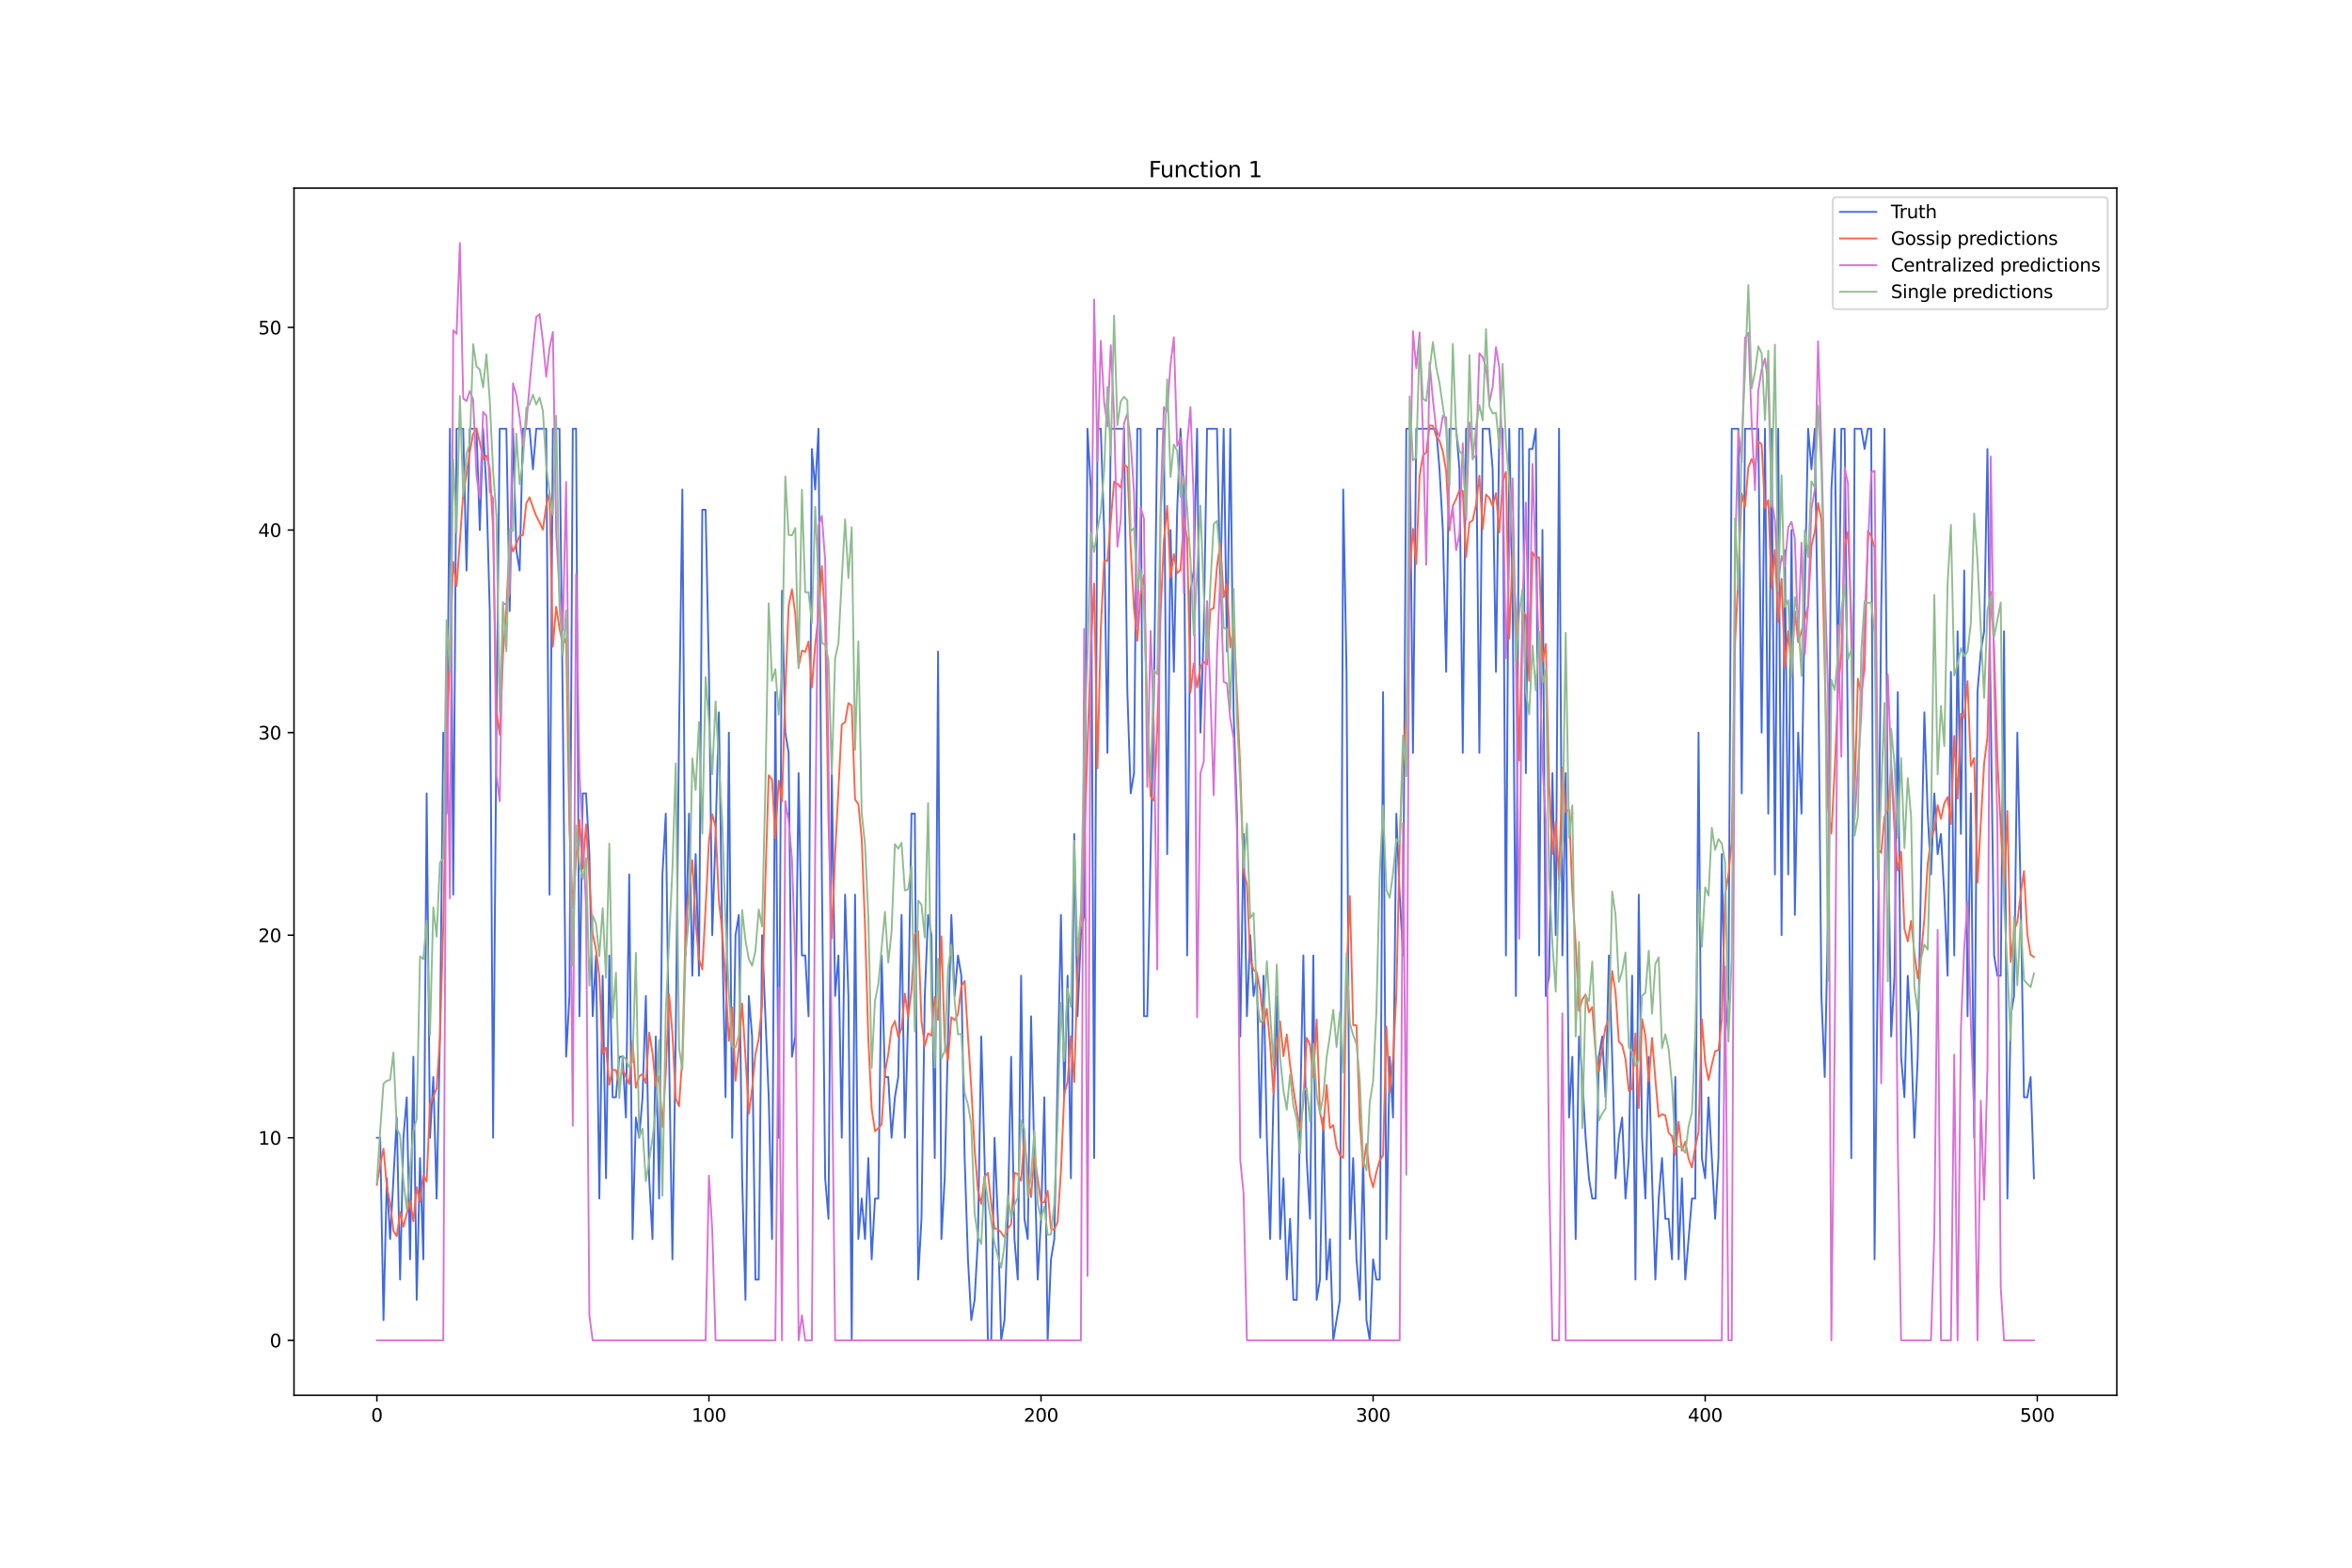 <?xml version="1.0" encoding="utf-8" standalone="no"?>
<!DOCTYPE svg PUBLIC "-//W3C//DTD SVG 1.1//EN"
  "http://www.w3.org/Graphics/SVG/1.1/DTD/svg11.dtd">
<svg xmlns:xlink="http://www.w3.org/1999/xlink" width="1296pt" height="864pt" viewBox="0 0 1296 864" xmlns="http://www.w3.org/2000/svg" version="1.1">
 <defs>
  <style type="text/css">*{stroke-linejoin: round; stroke-linecap: butt}</style>
 </defs>
 <g id="figure_1">
  <g id="patch_1">
   <path d="M 0 864 
L 1296 864 
L 1296 0 
L 0 0 
z
" style="fill: #ffffff"/>
  </g>
  <g id="axes_1">
   <g id="patch_2">
    <path d="M 162 768.96 
L 1166.4 768.96 
L 1166.4 103.68 
L 162 103.68 
z
" style="fill: #ffffff"/>
   </g>
   <g id="matplotlib.axis_1">
    <g id="xtick_1">
     <g id="line2d_1">
      <defs>
       <path id="mee6a7cbede" d="M 0 0 
L 0 3.5 
" style="stroke: #000000; stroke-width: 0.8"/>
      </defs>
      <g>
       <use xlink:href="#mee6a7cbede" x="207.655" y="768.96" style="stroke: #000000; stroke-width: 0.8"/>
      </g>
     </g>
     <g id="text_1">
      <!-- 0 -->
      <g transform="translate(204.473 783.558) scale(0.1 -0.1)">
       <defs>
        <path id="DejaVuSans-30" d="M 2034 4250 
Q 1547 4250 1301 3770 
Q 1056 3291 1056 2328 
Q 1056 1369 1301 889 
Q 1547 409 2034 409 
Q 2525 409 2770 889 
Q 3016 1369 3016 2328 
Q 3016 3291 2770 3770 
Q 2525 4250 2034 4250 
z
M 2034 4750 
Q 2819 4750 3233 4129 
Q 3647 3509 3647 2328 
Q 3647 1150 3233 529 
Q 2819 -91 2034 -91 
Q 1250 -91 836 529 
Q 422 1150 422 2328 
Q 422 3509 836 4129 
Q 1250 4750 2034 4750 
z
" transform="scale(0.016)"/>
       </defs>
       <use xlink:href="#DejaVuSans-30"/>
      </g>
     </g>
    </g>
    <g id="xtick_2">
     <g id="line2d_2">
      <g>
       <use xlink:href="#mee6a7cbede" x="390.639" y="768.96" style="stroke: #000000; stroke-width: 0.8"/>
      </g>
     </g>
     <g id="text_2">
      <!-- 100 -->
      <g transform="translate(381.095 783.558) scale(0.1 -0.1)">
       <defs>
        <path id="DejaVuSans-31" d="M 794 531 
L 1825 531 
L 1825 4091 
L 703 3866 
L 703 4441 
L 1819 4666 
L 2450 4666 
L 2450 531 
L 3481 531 
L 3481 0 
L 794 0 
L 794 531 
z
" transform="scale(0.016)"/>
       </defs>
       <use xlink:href="#DejaVuSans-31"/>
       <use xlink:href="#DejaVuSans-30" x="63.623"/>
       <use xlink:href="#DejaVuSans-30" x="127.246"/>
      </g>
     </g>
    </g>
    <g id="xtick_3">
     <g id="line2d_3">
      <g>
       <use xlink:href="#mee6a7cbede" x="573.623" y="768.96" style="stroke: #000000; stroke-width: 0.8"/>
      </g>
     </g>
     <g id="text_3">
      <!-- 200 -->
      <g transform="translate(564.079 783.558) scale(0.1 -0.1)">
       <defs>
        <path id="DejaVuSans-32" d="M 1228 531 
L 3431 531 
L 3431 0 
L 469 0 
L 469 531 
Q 828 903 1448 1529 
Q 2069 2156 2228 2338 
Q 2531 2678 2651 2914 
Q 2772 3150 2772 3378 
Q 2772 3750 2511 3984 
Q 2250 4219 1831 4219 
Q 1534 4219 1204 4116 
Q 875 4013 500 3803 
L 500 4441 
Q 881 4594 1212 4672 
Q 1544 4750 1819 4750 
Q 2544 4750 2975 4387 
Q 3406 4025 3406 3419 
Q 3406 3131 3298 2873 
Q 3191 2616 2906 2266 
Q 2828 2175 2409 1742 
Q 1991 1309 1228 531 
z
" transform="scale(0.016)"/>
       </defs>
       <use xlink:href="#DejaVuSans-32"/>
       <use xlink:href="#DejaVuSans-30" x="63.623"/>
       <use xlink:href="#DejaVuSans-30" x="127.246"/>
      </g>
     </g>
    </g>
    <g id="xtick_4">
     <g id="line2d_4">
      <g>
       <use xlink:href="#mee6a7cbede" x="756.607" y="768.96" style="stroke: #000000; stroke-width: 0.8"/>
      </g>
     </g>
     <g id="text_4">
      <!-- 300 -->
      <g transform="translate(747.063 783.558) scale(0.1 -0.1)">
       <defs>
        <path id="DejaVuSans-33" d="M 2597 2516 
Q 3050 2419 3304 2112 
Q 3559 1806 3559 1356 
Q 3559 666 3084 287 
Q 2609 -91 1734 -91 
Q 1441 -91 1130 -33 
Q 819 25 488 141 
L 488 750 
Q 750 597 1062 519 
Q 1375 441 1716 441 
Q 2309 441 2620 675 
Q 2931 909 2931 1356 
Q 2931 1769 2642 2001 
Q 2353 2234 1838 2234 
L 1294 2234 
L 1294 2753 
L 1863 2753 
Q 2328 2753 2575 2939 
Q 2822 3125 2822 3475 
Q 2822 3834 2567 4026 
Q 2313 4219 1838 4219 
Q 1578 4219 1281 4162 
Q 984 4106 628 3988 
L 628 4550 
Q 988 4650 1302 4700 
Q 1616 4750 1894 4750 
Q 2613 4750 3031 4423 
Q 3450 4097 3450 3541 
Q 3450 3153 3228 2886 
Q 3006 2619 2597 2516 
z
" transform="scale(0.016)"/>
       </defs>
       <use xlink:href="#DejaVuSans-33"/>
       <use xlink:href="#DejaVuSans-30" x="63.623"/>
       <use xlink:href="#DejaVuSans-30" x="127.246"/>
      </g>
     </g>
    </g>
    <g id="xtick_5">
     <g id="line2d_5">
      <g>
       <use xlink:href="#mee6a7cbede" x="939.591" y="768.96" style="stroke: #000000; stroke-width: 0.8"/>
      </g>
     </g>
     <g id="text_5">
      <!-- 400 -->
      <g transform="translate(930.047 783.558) scale(0.1 -0.1)">
       <defs>
        <path id="DejaVuSans-34" d="M 2419 4116 
L 825 1625 
L 2419 1625 
L 2419 4116 
z
M 2253 4666 
L 3047 4666 
L 3047 1625 
L 3713 1625 
L 3713 1100 
L 3047 1100 
L 3047 0 
L 2419 0 
L 2419 1100 
L 313 1100 
L 313 1709 
L 2253 4666 
z
" transform="scale(0.016)"/>
       </defs>
       <use xlink:href="#DejaVuSans-34"/>
       <use xlink:href="#DejaVuSans-30" x="63.623"/>
       <use xlink:href="#DejaVuSans-30" x="127.246"/>
      </g>
     </g>
    </g>
    <g id="xtick_6">
     <g id="line2d_6">
      <g>
       <use xlink:href="#mee6a7cbede" x="1122.575" y="768.96" style="stroke: #000000; stroke-width: 0.8"/>
      </g>
     </g>
     <g id="text_6">
      <!-- 500 -->
      <g transform="translate(1113.032 783.558) scale(0.1 -0.1)">
       <defs>
        <path id="DejaVuSans-35" d="M 691 4666 
L 3169 4666 
L 3169 4134 
L 1269 4134 
L 1269 2991 
Q 1406 3038 1543 3061 
Q 1681 3084 1819 3084 
Q 2600 3084 3056 2656 
Q 3513 2228 3513 1497 
Q 3513 744 3044 326 
Q 2575 -91 1722 -91 
Q 1428 -91 1123 -41 
Q 819 9 494 109 
L 494 744 
Q 775 591 1075 516 
Q 1375 441 1709 441 
Q 2250 441 2565 725 
Q 2881 1009 2881 1497 
Q 2881 1984 2565 2268 
Q 2250 2553 1709 2553 
Q 1456 2553 1204 2497 
Q 953 2441 691 2322 
L 691 4666 
z
" transform="scale(0.016)"/>
       </defs>
       <use xlink:href="#DejaVuSans-35"/>
       <use xlink:href="#DejaVuSans-30" x="63.623"/>
       <use xlink:href="#DejaVuSans-30" x="127.246"/>
      </g>
     </g>
    </g>
   </g>
   <g id="matplotlib.axis_2">
    <g id="ytick_1">
     <g id="line2d_7">
      <defs>
       <path id="m07f690e30d" d="M 0 0 
L -3.5 0 
" style="stroke: #000000; stroke-width: 0.8"/>
      </defs>
      <g>
       <use xlink:href="#m07f690e30d" x="162" y="738.72" style="stroke: #000000; stroke-width: 0.8"/>
      </g>
     </g>
     <g id="text_7">
      <!-- 0 -->
      <g transform="translate(148.637 742.519) scale(0.1 -0.1)">
       <use xlink:href="#DejaVuSans-30"/>
      </g>
     </g>
    </g>
    <g id="ytick_2">
     <g id="line2d_8">
      <g>
       <use xlink:href="#m07f690e30d" x="162" y="627.068" style="stroke: #000000; stroke-width: 0.8"/>
      </g>
     </g>
     <g id="text_8">
      <!-- 10 -->
      <g transform="translate(142.275 630.868) scale(0.1 -0.1)">
       <use xlink:href="#DejaVuSans-31"/>
       <use xlink:href="#DejaVuSans-30" x="63.623"/>
      </g>
     </g>
    </g>
    <g id="ytick_3">
     <g id="line2d_9">
      <g>
       <use xlink:href="#m07f690e30d" x="162" y="515.417" style="stroke: #000000; stroke-width: 0.8"/>
      </g>
     </g>
     <g id="text_9">
      <!-- 20 -->
      <g transform="translate(142.275 519.216) scale(0.1 -0.1)">
       <use xlink:href="#DejaVuSans-32"/>
       <use xlink:href="#DejaVuSans-30" x="63.623"/>
      </g>
     </g>
    </g>
    <g id="ytick_4">
     <g id="line2d_10">
      <g>
       <use xlink:href="#m07f690e30d" x="162" y="403.765" style="stroke: #000000; stroke-width: 0.8"/>
      </g>
     </g>
     <g id="text_10">
      <!-- 30 -->
      <g transform="translate(142.275 407.564) scale(0.1 -0.1)">
       <use xlink:href="#DejaVuSans-33"/>
       <use xlink:href="#DejaVuSans-30" x="63.623"/>
      </g>
     </g>
    </g>
    <g id="ytick_5">
     <g id="line2d_11">
      <g>
       <use xlink:href="#m07f690e30d" x="162" y="292.113" style="stroke: #000000; stroke-width: 0.8"/>
      </g>
     </g>
     <g id="text_11">
      <!-- 40 -->
      <g transform="translate(142.275 295.913) scale(0.1 -0.1)">
       <use xlink:href="#DejaVuSans-34"/>
       <use xlink:href="#DejaVuSans-30" x="63.623"/>
      </g>
     </g>
    </g>
    <g id="ytick_6">
     <g id="line2d_12">
      <g>
       <use xlink:href="#m07f690e30d" x="162" y="180.462" style="stroke: #000000; stroke-width: 0.8"/>
      </g>
     </g>
     <g id="text_12">
      <!-- 50 -->
      <g transform="translate(142.275 184.261) scale(0.1 -0.1)">
       <use xlink:href="#DejaVuSans-35"/>
       <use xlink:href="#DejaVuSans-30" x="63.623"/>
      </g>
     </g>
    </g>
   </g>
   <g id="line2d_13">
    <path d="M 207.655 627.068 
L 209.484 627.068 
L 211.314 727.555 
L 213.144 649.399 
L 214.974 682.894 
L 218.634 615.903 
L 220.463 705.224 
L 222.293 627.068 
L 224.123 604.738 
L 225.953 694.059 
L 227.783 582.408 
L 229.613 716.39 
L 231.442 638.233 
L 233.272 694.059 
L 235.102 437.26 
L 236.932 627.068 
L 238.762 593.573 
L 240.592 660.564 
L 242.422 571.242 
L 244.251 403.765 
L 246.081 448.426 
L 247.911 236.287 
L 249.741 493.086 
L 251.571 236.287 
L 255.23 236.287 
L 257.06 314.444 
L 258.89 236.287 
L 262.55 236.287 
L 264.38 292.113 
L 266.209 236.287 
L 268.039 269.783 
L 269.869 336.774 
L 271.699 627.068 
L 273.529 403.765 
L 275.359 236.287 
L 279.018 236.287 
L 280.848 336.774 
L 282.678 236.287 
L 284.508 303.278 
L 286.338 314.444 
L 288.168 236.287 
L 291.827 236.287 
L 293.657 258.618 
L 295.487 236.287 
L 300.976 236.287 
L 302.806 493.086 
L 304.636 236.287 
L 308.296 236.287 
L 310.126 392.6 
L 311.956 582.408 
L 313.785 548.912 
L 315.615 236.287 
L 317.445 236.287 
L 319.275 560.077 
L 321.105 437.26 
L 322.935 437.26 
L 324.764 470.756 
L 326.594 560.077 
L 328.424 526.582 
L 330.254 660.564 
L 332.084 537.747 
L 333.914 649.399 
L 335.743 526.582 
L 337.573 604.738 
L 339.403 604.738 
L 341.233 582.408 
L 343.063 582.408 
L 344.893 615.903 
L 346.723 481.921 
L 348.552 682.894 
L 350.382 615.903 
L 352.212 627.068 
L 354.042 604.738 
L 355.872 548.912 
L 357.702 649.399 
L 359.531 682.894 
L 361.361 571.242 
L 363.191 660.564 
L 365.021 481.921 
L 366.851 448.426 
L 368.681 582.408 
L 370.51 694.059 
L 372.34 571.242 
L 374.17 403.765 
L 376 269.783 
L 377.83 526.582 
L 379.66 448.426 
L 381.489 537.747 
L 383.319 470.756 
L 385.149 537.747 
L 386.979 280.948 
L 388.809 280.948 
L 390.639 370.269 
L 392.469 515.417 
L 394.298 459.591 
L 396.128 392.6 
L 397.958 515.417 
L 399.788 604.738 
L 401.618 403.765 
L 403.448 627.068 
L 405.277 515.417 
L 407.107 504.251 
L 408.937 649.399 
L 410.767 716.39 
L 412.597 548.912 
L 414.427 571.242 
L 416.256 705.224 
L 418.086 705.224 
L 419.916 515.417 
L 423.576 604.738 
L 425.406 682.894 
L 427.236 381.435 
L 429.065 627.068 
L 430.895 325.609 
L 432.725 403.765 
L 434.555 414.93 
L 436.385 582.408 
L 438.215 571.242 
L 440.044 426.095 
L 441.874 526.582 
L 443.704 526.582 
L 445.534 560.077 
L 447.364 247.453 
L 449.194 269.783 
L 451.023 236.287 
L 452.853 481.921 
L 454.683 649.399 
L 456.513 671.729 
L 458.343 426.095 
L 460.173 548.912 
L 462.003 526.582 
L 463.832 627.068 
L 465.662 493.086 
L 467.492 548.912 
L 469.322 738.72 
L 471.152 493.086 
L 472.982 682.894 
L 474.811 660.564 
L 476.641 682.894 
L 478.471 638.233 
L 480.301 694.059 
L 482.131 660.564 
L 483.961 660.564 
L 485.79 526.582 
L 487.62 593.573 
L 489.45 593.573 
L 491.28 627.068 
L 493.11 604.738 
L 494.94 593.573 
L 496.77 504.251 
L 498.599 627.068 
L 500.429 560.077 
L 502.259 448.426 
L 504.089 448.426 
L 505.919 705.224 
L 507.749 671.729 
L 509.578 548.912 
L 511.408 504.251 
L 513.238 515.417 
L 515.068 638.233 
L 516.898 359.104 
L 518.728 682.894 
L 520.557 649.399 
L 522.387 571.242 
L 524.217 504.251 
L 526.047 548.912 
L 527.877 526.582 
L 529.707 537.747 
L 531.536 638.233 
L 533.366 694.059 
L 535.196 727.555 
L 537.026 716.39 
L 538.856 682.894 
L 540.686 571.242 
L 542.516 638.233 
L 544.345 738.72 
L 546.175 738.72 
L 548.005 627.068 
L 549.835 671.729 
L 551.665 738.72 
L 553.495 727.555 
L 555.324 671.729 
L 557.154 582.408 
L 558.984 682.894 
L 560.814 705.224 
L 562.644 537.747 
L 564.474 671.729 
L 566.303 682.894 
L 568.133 560.077 
L 569.963 638.233 
L 571.793 705.224 
L 573.623 671.729 
L 575.453 604.738 
L 577.283 738.72 
L 579.112 694.059 
L 580.942 682.894 
L 584.602 504.251 
L 586.432 604.738 
L 588.262 537.747 
L 590.091 649.399 
L 591.921 459.591 
L 593.751 560.077 
L 595.581 515.417 
L 597.411 504.251 
L 599.241 236.287 
L 601.07 269.783 
L 602.9 638.233 
L 604.73 236.287 
L 606.56 236.287 
L 608.39 292.113 
L 610.22 414.93 
L 612.05 236.287 
L 619.369 236.287 
L 621.199 381.435 
L 623.029 437.26 
L 624.858 426.095 
L 626.688 236.287 
L 628.518 236.287 
L 630.348 560.077 
L 632.178 560.077 
L 635.837 381.435 
L 637.667 236.287 
L 641.327 236.287 
L 643.157 470.756 
L 644.987 292.113 
L 646.817 370.269 
L 648.646 280.948 
L 650.476 236.287 
L 652.306 269.783 
L 654.136 526.582 
L 655.966 325.609 
L 657.796 314.444 
L 659.625 236.287 
L 661.455 403.765 
L 663.285 347.939 
L 665.115 236.287 
L 670.604 236.287 
L 672.434 325.609 
L 674.264 236.287 
L 676.094 359.104 
L 677.924 236.287 
L 679.754 392.6 
L 681.583 448.426 
L 683.413 571.242 
L 685.243 459.591 
L 687.073 560.077 
L 688.903 515.417 
L 690.733 548.912 
L 692.563 537.747 
L 694.392 627.068 
L 696.222 537.747 
L 698.052 627.068 
L 699.882 682.894 
L 701.712 604.738 
L 703.542 548.912 
L 705.371 682.894 
L 707.201 649.399 
L 709.031 705.224 
L 710.861 671.729 
L 712.691 716.39 
L 714.521 716.39 
L 716.35 615.903 
L 718.18 526.582 
L 720.01 638.233 
L 721.84 671.729 
L 723.67 526.582 
L 725.5 716.39 
L 727.33 705.224 
L 729.159 615.903 
L 730.989 705.224 
L 732.819 682.894 
L 734.649 738.72 
L 738.309 716.39 
L 740.138 269.783 
L 741.968 370.269 
L 743.798 682.894 
L 745.628 638.233 
L 747.458 694.059 
L 749.288 716.39 
L 751.117 638.233 
L 752.947 727.555 
L 754.777 738.72 
L 756.607 694.059 
L 758.437 705.224 
L 760.267 705.224 
L 762.097 381.435 
L 763.926 682.894 
L 765.756 582.408 
L 767.586 615.903 
L 769.416 448.426 
L 771.246 493.086 
L 773.076 526.582 
L 774.905 236.287 
L 776.735 236.287 
L 778.565 414.93 
L 780.395 236.287 
L 791.374 236.287 
L 793.204 258.618 
L 795.034 292.113 
L 796.864 370.269 
L 798.693 236.287 
L 802.353 236.287 
L 804.183 258.618 
L 806.013 414.93 
L 807.843 236.287 
L 813.332 236.287 
L 815.162 414.93 
L 816.992 236.287 
L 820.651 236.287 
L 822.481 258.618 
L 824.311 370.269 
L 826.141 236.287 
L 827.971 236.287 
L 829.801 526.582 
L 831.63 236.287 
L 833.46 325.609 
L 835.29 548.912 
L 837.12 236.287 
L 838.95 236.287 
L 840.78 426.095 
L 842.61 247.453 
L 844.439 247.453 
L 846.269 236.287 
L 848.099 526.582 
L 849.929 292.113 
L 851.759 548.912 
L 853.589 537.747 
L 855.418 426.095 
L 857.248 515.417 
L 859.078 236.287 
L 860.908 526.582 
L 862.738 426.095 
L 864.568 615.903 
L 866.397 582.408 
L 868.227 682.894 
L 870.057 571.242 
L 871.887 593.573 
L 873.717 627.068 
L 875.547 649.399 
L 877.377 660.564 
L 879.206 660.564 
L 881.036 582.408 
L 882.866 571.242 
L 884.696 604.738 
L 886.526 526.582 
L 888.356 582.408 
L 890.185 649.399 
L 892.015 627.068 
L 893.845 615.903 
L 895.675 660.564 
L 897.505 638.233 
L 899.335 537.747 
L 901.164 705.224 
L 902.994 493.086 
L 904.824 627.068 
L 906.654 660.564 
L 908.484 582.408 
L 910.314 649.399 
L 912.144 705.224 
L 913.973 660.564 
L 915.803 638.233 
L 917.633 671.729 
L 919.463 671.729 
L 921.293 694.059 
L 923.123 593.573 
L 924.952 694.059 
L 926.782 649.399 
L 928.612 705.224 
L 932.272 660.564 
L 934.102 660.564 
L 935.931 403.765 
L 937.761 638.233 
L 939.591 649.399 
L 941.421 604.738 
L 945.081 671.729 
L 946.911 638.233 
L 948.74 470.756 
L 950.57 571.242 
L 952.4 548.912 
L 954.23 236.287 
L 957.89 236.287 
L 959.719 437.26 
L 961.549 236.287 
L 968.869 236.287 
L 970.698 403.765 
L 972.528 236.287 
L 974.358 448.426 
L 976.188 236.287 
L 978.018 481.921 
L 979.848 236.287 
L 981.678 515.417 
L 983.507 303.278 
L 985.337 481.921 
L 987.167 292.113 
L 988.997 504.251 
L 990.827 403.765 
L 992.657 448.426 
L 994.486 325.609 
L 996.316 236.287 
L 998.146 258.618 
L 999.976 236.287 
L 1001.806 359.104 
L 1003.636 548.912 
L 1005.465 593.573 
L 1007.295 504.251 
L 1009.125 269.783 
L 1010.955 236.287 
L 1012.785 381.435 
L 1014.615 236.287 
L 1016.444 236.287 
L 1018.274 414.93 
L 1020.104 638.233 
L 1021.934 236.287 
L 1025.594 236.287 
L 1027.424 247.453 
L 1029.253 236.287 
L 1031.083 236.287 
L 1032.913 694.059 
L 1034.743 526.582 
L 1036.573 336.774 
L 1038.403 236.287 
L 1040.232 448.426 
L 1042.062 571.242 
L 1043.892 537.747 
L 1045.722 381.435 
L 1047.552 582.408 
L 1049.382 604.738 
L 1051.211 537.747 
L 1053.041 571.242 
L 1054.871 627.068 
L 1056.701 582.408 
L 1058.531 481.921 
L 1060.361 392.6 
L 1062.191 448.426 
L 1064.02 481.921 
L 1065.85 437.26 
L 1067.68 470.756 
L 1069.51 459.591 
L 1071.34 493.086 
L 1073.17 537.747 
L 1074.999 370.269 
L 1076.829 526.582 
L 1078.659 347.939 
L 1080.489 459.591 
L 1082.319 314.444 
L 1084.149 560.077 
L 1085.978 437.26 
L 1087.808 627.068 
L 1089.638 381.435 
L 1091.468 359.104 
L 1093.298 347.939 
L 1095.128 247.453 
L 1096.958 392.6 
L 1098.787 526.582 
L 1100.617 537.747 
L 1102.447 537.747 
L 1104.277 347.939 
L 1106.107 660.564 
L 1107.937 560.077 
L 1109.766 548.912 
L 1111.596 403.765 
L 1113.426 493.086 
L 1115.256 604.738 
L 1117.086 604.738 
L 1118.916 593.573 
L 1120.745 649.399 
L 1120.745 649.399 
" clip-path="url(#p1d558344ff)" style="fill: none; stroke: #4169e1; stroke-linecap: square"/>
   </g>
   <g id="line2d_14">
    <path d="M 207.655 652.965 
L 209.484 641.895 
L 211.314 633.076 
L 213.144 653.953 
L 214.974 663.058 
L 216.804 678.413 
L 218.634 681.27 
L 220.463 667.977 
L 222.293 676.054 
L 225.953 661.682 
L 227.783 673.087 
L 229.613 654.281 
L 231.442 662.263 
L 233.272 647.928 
L 235.102 651.183 
L 236.932 608.463 
L 238.762 604.494 
L 240.592 599.808 
L 242.422 572.063 
L 244.251 510.36 
L 246.081 417.023 
L 247.911 358.416 
L 249.741 309.665 
L 251.571 322.997 
L 253.401 298.328 
L 255.23 272.039 
L 257.06 261.163 
L 258.89 249.065 
L 260.72 239.167 
L 262.55 236.088 
L 264.38 243.837 
L 266.209 253.016 
L 268.039 251.122 
L 269.869 258.16 
L 271.699 291.523 
L 273.529 391.838 
L 275.359 404.893 
L 277.189 360.65 
L 279.018 335.093 
L 280.848 297.06 
L 282.678 303.907 
L 284.508 299.832 
L 286.338 295.319 
L 288.168 294.891 
L 289.997 277.416 
L 291.827 274.075 
L 293.657 279.588 
L 295.487 284.351 
L 297.317 287.916 
L 299.147 291.92 
L 300.976 278.752 
L 302.806 271.113 
L 304.636 356.362 
L 306.466 334.397 
L 308.296 346.414 
L 310.126 355.536 
L 311.956 351.756 
L 313.785 457.172 
L 315.615 500.53 
L 317.445 474.028 
L 319.275 451.977 
L 321.105 478.511 
L 322.935 454.249 
L 326.594 514.519 
L 328.424 523.625 
L 330.254 538.215 
L 332.084 580.576 
L 333.914 577.455 
L 335.743 597.812 
L 337.573 589.524 
L 339.403 589.766 
L 341.233 597.562 
L 343.063 589.238 
L 346.723 597.466 
L 348.552 573.594 
L 350.382 599.54 
L 352.212 593.154 
L 354.042 591.974 
L 355.872 596.969 
L 357.702 569.081 
L 359.531 580.144 
L 361.361 598.522 
L 363.191 593.161 
L 365.021 621.21 
L 366.851 591.629 
L 368.681 548.033 
L 370.51 569.663 
L 372.34 605.386 
L 374.17 609.659 
L 376 582.419 
L 377.83 508.336 
L 381.489 474.056 
L 383.319 508.793 
L 385.149 528.22 
L 386.979 534.339 
L 388.809 500.335 
L 390.639 463.56 
L 392.469 448.76 
L 394.298 455.78 
L 396.128 496.216 
L 397.958 513.467 
L 399.788 540.953 
L 401.618 573.68 
L 403.448 555.256 
L 405.277 595.642 
L 407.107 577.601 
L 408.937 553.112 
L 410.767 582.435 
L 412.597 613.91 
L 414.427 600.133 
L 416.256 581.019 
L 418.086 572.53 
L 419.916 554.032 
L 421.746 484.898 
L 423.576 427.296 
L 425.406 429.624 
L 427.236 461.961 
L 429.065 430.244 
L 430.895 441.556 
L 432.725 381.157 
L 434.555 333.994 
L 436.385 324.769 
L 438.215 338.392 
L 440.044 367.462 
L 441.874 358.527 
L 443.704 359.266 
L 445.534 353.562 
L 447.364 378.824 
L 449.194 355.665 
L 451.023 338.109 
L 452.853 312.029 
L 454.683 342.498 
L 456.513 452.75 
L 458.343 517.246 
L 460.173 470.501 
L 463.832 399.352 
L 465.662 398.019 
L 467.492 387.499 
L 469.322 388.963 
L 471.152 440.595 
L 472.982 443.142 
L 474.811 462.062 
L 476.641 510.54 
L 478.471 572.749 
L 480.301 610.851 
L 482.131 623.429 
L 483.961 621.875 
L 485.79 619.638 
L 487.62 591.274 
L 489.45 580.959 
L 491.28 566.549 
L 493.11 562.67 
L 494.94 571.482 
L 496.77 566.718 
L 498.599 547.602 
L 500.429 560.219 
L 502.259 545.803 
L 504.089 515.02 
L 505.919 513.215 
L 507.749 562.735 
L 509.578 576.405 
L 511.408 569.543 
L 513.238 570.735 
L 515.068 549.447 
L 516.898 562.075 
L 518.728 516.052 
L 520.557 573.974 
L 522.387 584.163 
L 524.217 560.599 
L 526.047 562.252 
L 527.877 558.927 
L 529.707 543.469 
L 531.536 540.613 
L 533.366 571.135 
L 535.196 599.479 
L 537.026 633.167 
L 538.856 655.904 
L 540.686 663.49 
L 542.516 648.374 
L 544.345 646.412 
L 546.175 663.131 
L 548.005 677.214 
L 549.835 677.301 
L 551.665 679.243 
L 553.495 681.96 
L 555.324 677.215 
L 557.154 674.72 
L 558.984 646.37 
L 560.814 647.048 
L 562.644 650.755 
L 564.474 626.825 
L 566.303 647.701 
L 568.133 659.827 
L 569.963 637.151 
L 571.793 649.431 
L 573.623 662.782 
L 575.453 662.605 
L 577.283 656.261 
L 579.112 677.258 
L 580.942 677.694 
L 582.772 673.404 
L 584.602 645.597 
L 586.432 602.908 
L 588.262 596.251 
L 590.091 571.03 
L 591.921 596.315 
L 593.751 535.147 
L 595.581 507.76 
L 597.411 466.702 
L 601.07 356.87 
L 602.9 321.629 
L 604.73 423.505 
L 606.56 346.678 
L 608.39 309.245 
L 610.22 309.149 
L 613.879 265.428 
L 615.709 266.672 
L 617.539 268.628 
L 619.369 256.033 
L 621.199 257.58 
L 623.029 301.806 
L 624.858 335.394 
L 626.688 353.174 
L 628.518 327.112 
L 630.348 317.041 
L 632.178 394.748 
L 634.008 438.701 
L 635.837 441.394 
L 637.667 402.007 
L 639.497 338.271 
L 641.327 298.147 
L 643.157 278.806 
L 644.987 318.287 
L 646.817 305.376 
L 648.646 315.867 
L 650.476 314.182 
L 652.306 285.85 
L 654.136 296.699 
L 655.966 381.7 
L 657.796 365.681 
L 659.625 378.853 
L 661.455 367.631 
L 663.285 364.792 
L 665.115 366.196 
L 666.945 336.117 
L 668.775 335.107 
L 670.604 311.987 
L 672.434 299.482 
L 674.264 329.155 
L 676.094 321.841 
L 677.924 356.852 
L 679.754 345.941 
L 681.583 382.684 
L 683.413 423.415 
L 685.243 479.867 
L 687.073 487.567 
L 688.903 528.676 
L 690.733 534.492 
L 692.563 536.02 
L 694.392 545.852 
L 696.222 564.936 
L 698.052 555.937 
L 699.882 575.746 
L 701.712 602.548 
L 703.542 577.233 
L 705.371 562.908 
L 707.201 582.116 
L 709.031 570.133 
L 710.861 587.098 
L 712.691 600.132 
L 714.521 611.887 
L 716.35 622.634 
L 718.18 607.843 
L 720.01 571.984 
L 721.84 575.752 
L 723.67 593.604 
L 725.5 561.845 
L 727.33 612.629 
L 729.159 622.766 
L 730.989 597.967 
L 732.819 621.622 
L 734.649 620.155 
L 736.479 632.064 
L 738.309 636.76 
L 740.138 638.139 
L 741.968 536.044 
L 743.798 493.849 
L 745.628 564.978 
L 747.458 565.11 
L 749.288 617.715 
L 751.117 643.137 
L 752.947 630.538 
L 754.777 647.79 
L 756.607 654.32 
L 758.437 646.012 
L 760.267 639.377 
L 762.097 636.781 
L 763.926 565.728 
L 765.756 601.858 
L 767.586 583.439 
L 769.416 547.801 
L 771.246 466.67 
L 773.076 416.131 
L 774.905 395.899 
L 776.735 316.251 
L 778.565 291.449 
L 780.395 310.798 
L 782.225 262.455 
L 784.055 251.069 
L 785.884 249.492 
L 787.714 234.47 
L 789.544 234.597 
L 791.374 240.246 
L 793.204 242.909 
L 795.034 248.861 
L 796.864 259.673 
L 798.693 292.366 
L 800.523 278.89 
L 802.353 275.075 
L 804.183 270.159 
L 806.013 270.541 
L 807.843 307.033 
L 809.672 288.087 
L 811.502 286.754 
L 813.332 278.228 
L 815.162 262.159 
L 816.992 291.721 
L 818.822 272.548 
L 820.651 274.382 
L 822.481 278.893 
L 824.311 271.766 
L 826.141 293.429 
L 827.971 265.475 
L 829.801 260.177 
L 831.63 351.956 
L 833.46 306.687 
L 835.29 336.342 
L 837.12 419.164 
L 838.95 336.63 
L 840.78 339.257 
L 842.61 375.179 
L 844.439 304.409 
L 846.269 307.456 
L 848.099 307.122 
L 849.929 364.92 
L 851.759 354.919 
L 853.589 432.407 
L 855.418 470.69 
L 857.248 452.818 
L 859.078 484.89 
L 860.908 423.076 
L 862.738 447.477 
L 864.568 446.202 
L 866.397 491.327 
L 868.227 520.056 
L 870.057 557.182 
L 871.887 550.798 
L 873.717 548.103 
L 875.547 557.892 
L 877.377 555.113 
L 879.206 580.038 
L 881.036 590.677 
L 882.866 576.949 
L 884.696 566.045 
L 886.526 561.599 
L 888.356 535.202 
L 890.185 546.72 
L 892.015 574.1 
L 893.845 575.954 
L 895.675 583.504 
L 897.505 601.281 
L 899.335 599.952 
L 901.164 569.525 
L 902.994 610.691 
L 904.824 561.671 
L 906.654 570.864 
L 908.484 596.075 
L 910.314 571.942 
L 912.144 594.8 
L 913.973 615.548 
L 915.803 614.051 
L 917.633 614.676 
L 919.463 624.293 
L 921.293 626.219 
L 923.123 636.362 
L 924.952 618.211 
L 926.782 634.271 
L 928.612 629.237 
L 930.442 638.625 
L 932.272 643.453 
L 934.102 632.326 
L 935.931 623.926 
L 937.761 561.728 
L 939.591 585.439 
L 941.421 595.251 
L 943.251 586.808 
L 945.081 579.333 
L 946.911 578.697 
L 948.74 562.346 
L 950.57 492.842 
L 952.4 482.036 
L 954.23 463.822 
L 956.06 354.605 
L 957.89 316.835 
L 959.719 272.06 
L 961.549 279.341 
L 963.379 257.518 
L 965.209 253.008 
L 967.039 258.05 
L 968.869 243.337 
L 970.698 244.916 
L 972.528 280.033 
L 974.358 275.635 
L 976.188 324.204 
L 978.018 303.132 
L 979.848 342.926 
L 981.678 318.995 
L 983.507 368.031 
L 985.337 347.829 
L 987.167 369.974 
L 988.997 336.876 
L 990.827 353.95 
L 992.657 347.815 
L 994.486 341.23 
L 996.316 333.922 
L 998.146 300.771 
L 999.976 293.08 
L 1001.806 277.231 
L 1003.636 286.706 
L 1005.465 369.069 
L 1007.295 444.874 
L 1009.125 459.361 
L 1010.955 424.716 
L 1012.785 381.392 
L 1014.615 359.917 
L 1016.444 300.8 
L 1018.274 293.047 
L 1020.104 340.23 
L 1021.934 437.192 
L 1023.764 374.018 
L 1025.594 382.643 
L 1027.424 368.323 
L 1029.253 292.568 
L 1031.083 295.474 
L 1032.913 302.023 
L 1034.743 467.682 
L 1036.573 470.038 
L 1038.403 450.199 
L 1040.232 446.042 
L 1042.062 423.938 
L 1043.892 457.095 
L 1045.722 479.863 
L 1047.552 469.419 
L 1049.382 511.836 
L 1051.211 518.85 
L 1053.041 507.541 
L 1054.871 525.222 
L 1056.701 539.162 
L 1058.531 526.674 
L 1060.361 506.22 
L 1062.191 476.195 
L 1064.02 462.572 
L 1065.85 457.102 
L 1067.68 443.749 
L 1069.51 451.283 
L 1071.34 442.776 
L 1073.17 439.269 
L 1074.999 454.126 
L 1076.829 405.567 
L 1078.659 440.137 
L 1080.489 393.43 
L 1082.319 395.317 
L 1084.149 375.37 
L 1085.978 422.25 
L 1087.808 417.768 
L 1089.638 486.456 
L 1093.298 420.726 
L 1095.128 406.279 
L 1096.958 326.159 
L 1098.787 356.977 
L 1100.617 418.66 
L 1102.447 456.063 
L 1104.277 490.531 
L 1106.107 446.952 
L 1107.937 530.151 
L 1109.766 513.022 
L 1111.596 507.838 
L 1113.426 493.047 
L 1115.256 480.051 
L 1117.086 514.761 
L 1118.916 526.266 
L 1120.745 527.415 
L 1120.745 527.415 
" clip-path="url(#p1d558344ff)" style="fill: none; stroke: #ff6347; stroke-linecap: square"/>
   </g>
   <g id="line2d_15">
    <path d="M 207.655 738.72 
L 244.251 738.72 
L 246.081 360.87 
L 247.911 495.194 
L 249.741 182.039 
L 251.571 184.041 
L 253.401 133.92 
L 255.23 219.588 
L 257.06 221.003 
L 258.89 215.562 
L 260.72 220.295 
L 262.55 262.059 
L 264.38 274.601 
L 266.209 227.009 
L 268.039 229.169 
L 269.869 270.894 
L 271.699 274.707 
L 273.529 426.851 
L 275.359 441.628 
L 277.189 332.487 
L 279.018 333.23 
L 280.848 326.765 
L 282.678 211.281 
L 284.508 217.689 
L 286.338 230.079 
L 288.168 245.607 
L 289.997 234.105 
L 291.827 212.169 
L 293.657 192.47 
L 295.487 174.734 
L 297.317 173.102 
L 299.147 188.009 
L 300.976 207.65 
L 302.806 191.768 
L 304.636 182.962 
L 306.466 293.262 
L 308.296 326.416 
L 310.126 347.292 
L 311.956 265.64 
L 313.785 424.048 
L 315.615 620.398 
L 317.445 316.397 
L 319.275 426.413 
L 321.105 459.873 
L 322.935 499.913 
L 324.764 725.133 
L 326.594 738.72 
L 388.809 738.72 
L 390.639 647.902 
L 392.469 677.897 
L 394.298 738.72 
L 427.236 738.72 
L 429.065 544.09 
L 430.895 738.72 
L 432.725 441.459 
L 434.555 452.684 
L 436.385 473.578 
L 438.215 529.409 
L 440.044 738.72 
L 441.874 724.878 
L 443.704 738.72 
L 447.364 738.72 
L 449.194 468.823 
L 451.023 289.761 
L 452.853 284.315 
L 454.683 308.798 
L 456.513 418.329 
L 460.173 738.72 
L 595.581 738.72 
L 597.411 346.59 
L 599.241 703.222 
L 601.07 347.437 
L 602.9 165.091 
L 604.73 254.179 
L 606.56 187.825 
L 608.39 221.572 
L 610.22 234.918 
L 612.05 190.301 
L 613.879 228.713 
L 615.709 301.308 
L 617.539 286.791 
L 619.369 233.384 
L 621.199 228.053 
L 623.029 243.83 
L 624.858 271.224 
L 626.688 345.598 
L 628.518 279.55 
L 630.348 285.864 
L 632.178 433.723 
L 634.008 347.765 
L 635.837 401.716 
L 637.667 534.364 
L 639.497 279.222 
L 641.327 224.386 
L 643.157 226.76 
L 644.987 200.728 
L 646.817 185.883 
L 648.646 245.838 
L 650.476 241.073 
L 652.306 326.76 
L 654.136 244.867 
L 655.966 224.346 
L 657.796 277.21 
L 659.625 560.645 
L 661.455 426.214 
L 663.285 419.774 
L 665.115 331.304 
L 666.945 381.578 
L 668.775 438.248 
L 670.604 360.071 
L 672.434 317.272 
L 674.264 375.746 
L 676.094 376.646 
L 677.924 396.213 
L 679.754 406.811 
L 681.583 458.534 
L 683.413 639.286 
L 685.243 657.694 
L 687.073 738.72 
L 771.246 738.72 
L 773.076 453.866 
L 774.905 647.423 
L 776.735 279.204 
L 778.565 182.534 
L 780.395 202.98 
L 782.225 183.247 
L 784.055 238.047 
L 785.884 311.265 
L 787.714 199.8 
L 789.544 220.172 
L 791.374 236.388 
L 793.204 240.607 
L 795.034 229.174 
L 796.864 230.123 
L 798.693 290.111 
L 800.523 279.457 
L 802.353 303.278 
L 804.183 294.312 
L 806.013 244.329 
L 807.843 286.534 
L 809.672 232.843 
L 811.502 252.565 
L 813.332 250.979 
L 815.162 194.731 
L 816.992 196.821 
L 818.822 202.232 
L 820.651 221.837 
L 822.481 213.212 
L 824.311 191.294 
L 826.141 202.523 
L 827.971 256.614 
L 829.801 362.807 
L 831.63 306.886 
L 833.46 263.623 
L 835.29 358.809 
L 837.12 517.424 
L 838.95 333.084 
L 840.78 276.96 
L 842.61 365.133 
L 844.439 255.703 
L 846.269 312.154 
L 848.099 358.472 
L 849.929 420.178 
L 851.759 452.783 
L 853.589 645.712 
L 855.418 738.72 
L 859.078 738.72 
L 860.908 558.5 
L 862.738 738.72 
L 948.74 738.72 
L 950.57 532.644 
L 952.4 738.72 
L 954.23 738.72 
L 956.06 306.269 
L 957.89 237.508 
L 959.719 254.65 
L 961.549 186.183 
L 963.379 183.43 
L 965.209 232.997 
L 967.039 270.177 
L 968.869 215.289 
L 970.698 203.619 
L 972.528 197.589 
L 974.358 212.264 
L 976.188 275.083 
L 978.018 286.976 
L 979.848 321.332 
L 981.678 306.403 
L 983.507 312.079 
L 985.337 290.706 
L 987.167 287.6 
L 988.997 296.848 
L 990.827 353.068 
L 992.657 299.121 
L 994.486 360.636 
L 996.316 333.036 
L 998.146 280.309 
L 999.976 270.039 
L 1001.806 188.16 
L 1003.636 247.154 
L 1005.465 320.677 
L 1007.295 379.472 
L 1009.125 738.72 
L 1010.955 572.755 
L 1012.785 344.509 
L 1014.615 417.083 
L 1016.444 257.604 
L 1018.274 266.463 
L 1020.104 356.233 
L 1021.934 451.528 
L 1025.594 394.495 
L 1027.424 341.067 
L 1031.083 260.357 
L 1032.913 259.463 
L 1034.743 438.63 
L 1036.573 597.066 
L 1040.232 371.686 
L 1042.062 420.258 
L 1043.892 447.991 
L 1045.722 631.914 
L 1047.552 738.72 
L 1064.02 738.72 
L 1065.85 680.198 
L 1067.68 512.489 
L 1069.51 738.72 
L 1074.999 738.72 
L 1076.829 581.233 
L 1078.659 738.72 
L 1080.489 567.414 
L 1082.319 522.428 
L 1084.149 497.388 
L 1085.978 564.261 
L 1087.808 613.803 
L 1089.638 738.72 
L 1091.468 606.657 
L 1093.298 661.293 
L 1095.128 588.728 
L 1096.958 251.58 
L 1098.787 371.653 
L 1100.617 455.929 
L 1102.447 709.44 
L 1104.277 738.72 
L 1120.745 738.72 
L 1120.745 738.72 
" clip-path="url(#p1d558344ff)" style="fill: none; stroke: #da70d6; stroke-linecap: square"/>
   </g>
   <g id="line2d_16">
    <path d="M 207.655 651.623 
L 209.484 623.224 
L 211.314 597.215 
L 213.144 595.662 
L 214.974 595.16 
L 216.804 580.091 
L 218.634 622.059 
L 220.463 625.734 
L 222.293 650.68 
L 224.123 666.271 
L 227.783 623.271 
L 229.613 616.667 
L 231.442 527.136 
L 233.272 528.612 
L 235.102 507.314 
L 236.932 570.387 
L 238.762 500.058 
L 240.592 516.154 
L 242.422 475.372 
L 244.251 473.064 
L 246.081 341.782 
L 247.911 370.201 
L 249.741 253.129 
L 251.571 293.721 
L 253.401 218.249 
L 255.23 273.309 
L 257.06 250.107 
L 258.89 244.532 
L 260.72 189.639 
L 262.55 201.873 
L 264.38 203.659 
L 266.209 213.571 
L 268.039 195.262 
L 269.869 220.802 
L 271.699 259.385 
L 273.529 283.827 
L 275.359 392.219 
L 277.189 331.813 
L 279.018 359.043 
L 280.848 291.656 
L 282.678 292.701 
L 284.508 238.947 
L 286.338 266.945 
L 288.168 254.194 
L 289.997 224.881 
L 291.827 222.811 
L 293.657 217.501 
L 295.487 222.981 
L 297.317 219.073 
L 299.147 226.51 
L 300.976 256.224 
L 302.806 271.661 
L 304.636 283.819 
L 306.466 229.1 
L 308.296 334.797 
L 310.126 361.315 
L 311.956 336.317 
L 313.785 416.595 
L 315.615 532.176 
L 317.445 454.893 
L 319.275 475.972 
L 321.105 484.442 
L 322.935 472.845 
L 324.764 543.23 
L 326.594 504.6 
L 328.424 509.12 
L 330.254 526.949 
L 332.084 500.428 
L 333.914 538.934 
L 335.743 464.894 
L 337.573 561.21 
L 339.403 536.073 
L 341.233 605.191 
L 343.063 581.88 
L 344.893 583.847 
L 346.723 588.261 
L 348.552 585.173 
L 350.382 525.167 
L 352.212 626.673 
L 354.042 622.022 
L 355.872 650.98 
L 357.702 639.65 
L 359.531 627.348 
L 361.361 612.141 
L 363.191 573.221 
L 365.021 658.952 
L 366.851 557.741 
L 370.51 479.273 
L 372.34 420.722 
L 374.17 577.581 
L 376 589.683 
L 377.83 524.41 
L 379.66 505.527 
L 381.489 417.952 
L 383.319 435.401 
L 385.149 397.97 
L 386.979 459.445 
L 388.809 373.072 
L 390.639 397.964 
L 392.469 426.722 
L 394.298 386.541 
L 396.128 421.402 
L 397.958 451.988 
L 399.788 507.954 
L 401.618 547.172 
L 403.448 576.884 
L 405.277 577.313 
L 407.107 570.526 
L 408.937 501.615 
L 410.767 518.274 
L 412.597 528.637 
L 414.427 532.237 
L 416.256 524.055 
L 418.086 501.198 
L 419.916 510.597 
L 421.746 432.983 
L 423.576 332.502 
L 425.406 375.245 
L 427.236 368.782 
L 429.065 393.853 
L 430.895 370.97 
L 432.725 262.576 
L 434.555 294.829 
L 436.385 295.043 
L 438.215 290.993 
L 440.044 368.344 
L 441.874 269.873 
L 443.704 326.413 
L 445.534 326.384 
L 447.364 343.503 
L 449.194 279.337 
L 451.023 320.663 
L 452.853 354.413 
L 454.683 355.279 
L 456.513 363.857 
L 458.343 426.639 
L 460.173 362.814 
L 462.003 354.469 
L 463.832 319.256 
L 465.662 286.28 
L 467.492 318.584 
L 469.322 290.584 
L 471.152 413.298 
L 472.982 353.407 
L 474.811 448.142 
L 476.641 465.264 
L 478.471 505.213 
L 480.301 588.551 
L 482.131 551.611 
L 483.961 542.416 
L 487.62 502.52 
L 489.45 530.55 
L 491.28 513.437 
L 493.11 465.229 
L 494.94 467.744 
L 496.77 464.521 
L 498.599 490.787 
L 500.429 490.089 
L 502.259 477.313 
L 504.089 568.471 
L 505.919 496.374 
L 507.749 498.512 
L 509.578 516.745 
L 511.408 442.589 
L 513.238 552.076 
L 515.068 588.394 
L 516.898 528.359 
L 518.728 583.513 
L 520.557 579.361 
L 522.387 533.97 
L 524.217 520.812 
L 526.047 551.538 
L 527.877 570.053 
L 529.707 569.85 
L 531.536 602.31 
L 533.366 608.794 
L 535.196 619.705 
L 537.026 668.597 
L 538.856 681.484 
L 540.686 685.627 
L 542.516 648.716 
L 544.345 661.667 
L 546.175 673.088 
L 548.005 685.469 
L 549.835 692.369 
L 551.665 698.667 
L 553.495 686.291 
L 555.324 658.995 
L 557.154 670.883 
L 558.984 663.988 
L 560.814 660.111 
L 562.644 617.471 
L 564.474 622.264 
L 566.303 659.818 
L 568.133 648.181 
L 569.963 622.879 
L 571.793 663.309 
L 573.623 672.015 
L 575.453 664.865 
L 577.283 680.504 
L 579.112 680.372 
L 580.942 663.497 
L 582.772 617.041 
L 584.602 552.708 
L 586.432 584.729 
L 588.262 544.755 
L 590.091 555.021 
L 591.921 463.332 
L 593.751 526.687 
L 595.581 502.523 
L 597.411 413.648 
L 599.241 360.195 
L 601.07 293.899 
L 602.9 304.157 
L 604.73 291.53 
L 606.56 282.278 
L 608.39 259.51 
L 610.22 213.221 
L 612.05 250.932 
L 613.879 173.96 
L 615.709 234.3 
L 617.539 221.197 
L 619.369 218.685 
L 621.199 220.69 
L 623.029 292.818 
L 624.858 291.025 
L 626.688 324.503 
L 628.518 313.618 
L 630.348 334.325 
L 632.178 394.091 
L 634.008 429.513 
L 635.837 369.36 
L 637.667 371.613 
L 639.497 284.422 
L 641.327 254.655 
L 643.157 209.095 
L 644.987 262.899 
L 646.817 244.929 
L 648.646 248.53 
L 650.476 273.8 
L 652.306 262.269 
L 654.136 279.312 
L 655.966 308.588 
L 657.796 350.142 
L 659.625 315.604 
L 661.455 278.571 
L 663.285 326.935 
L 665.115 362.686 
L 666.945 322.636 
L 668.775 288.837 
L 670.604 287.026 
L 672.434 308.883 
L 674.264 346.181 
L 676.094 346.595 
L 677.924 390.987 
L 679.754 324.61 
L 681.583 396.283 
L 683.413 431.929 
L 685.243 478.307 
L 687.073 453.945 
L 688.903 506.018 
L 690.733 503.156 
L 692.563 550.432 
L 694.392 563.419 
L 696.222 561.998 
L 698.052 529.715 
L 701.712 587.075 
L 703.542 531.529 
L 705.371 582.968 
L 707.201 600.97 
L 709.031 611.594 
L 710.861 592.122 
L 712.691 609.487 
L 714.521 616.7 
L 716.35 635.605 
L 718.18 601.129 
L 720.01 599.6 
L 721.84 618.137 
L 723.67 575.405 
L 725.5 603.183 
L 727.33 613.804 
L 729.159 603.991 
L 730.989 582.858 
L 732.819 570.657 
L 734.649 556.541 
L 736.479 577.001 
L 738.309 557.813 
L 740.138 591.207 
L 741.968 525.297 
L 743.798 564.129 
L 745.628 570.436 
L 747.458 575.346 
L 749.288 595.387 
L 751.117 639.325 
L 752.947 645.044 
L 754.777 607.352 
L 756.607 596.017 
L 758.437 557.052 
L 760.267 481.347 
L 762.097 444.009 
L 763.926 490.452 
L 765.756 494.774 
L 767.586 481.357 
L 769.416 462.41 
L 771.246 464.875 
L 773.076 405.371 
L 774.905 427.749 
L 776.735 218.486 
L 778.565 253.75 
L 780.395 252.011 
L 782.225 187.271 
L 784.055 219.654 
L 785.884 221.036 
L 787.714 204.087 
L 789.544 188.567 
L 791.374 202.292 
L 793.204 211.14 
L 796.864 236.444 
L 798.693 267.83 
L 800.523 189.517 
L 802.353 237.525 
L 804.183 248.691 
L 806.013 250.534 
L 807.843 284.386 
L 809.672 195.665 
L 811.502 253.255 
L 813.332 234.786 
L 815.162 223.234 
L 816.992 231.676 
L 818.822 181.324 
L 820.651 223.817 
L 822.481 227.86 
L 824.311 227.495 
L 826.141 246.626 
L 827.971 200.557 
L 829.801 243.981 
L 831.63 265.615 
L 833.46 296.206 
L 835.29 364.601 
L 837.12 338.37 
L 838.95 324.492 
L 840.78 381.187 
L 842.61 393.747 
L 844.439 355.704 
L 846.269 380.485 
L 848.099 348.276 
L 849.929 376.419 
L 851.759 368.824 
L 853.589 483.58 
L 855.418 520.232 
L 857.248 546.492 
L 859.078 487.085 
L 860.908 462.419 
L 862.738 348.779 
L 864.568 461.746 
L 866.397 443.827 
L 868.227 571.303 
L 870.057 519.057 
L 871.887 621.771 
L 873.717 548.89 
L 875.547 551.659 
L 877.377 529.884 
L 879.206 578.21 
L 881.036 617.639 
L 882.866 613.727 
L 884.696 610.935 
L 886.526 566.614 
L 888.356 491.319 
L 890.185 504.157 
L 892.015 541.175 
L 893.845 535.293 
L 895.675 524.927 
L 897.505 577.079 
L 899.335 579.702 
L 901.164 587.552 
L 902.994 584.256 
L 904.824 548.7 
L 906.654 547.192 
L 908.484 523.91 
L 910.314 558.69 
L 912.144 531.271 
L 913.973 527.589 
L 915.803 577.655 
L 917.633 570.035 
L 919.463 578.136 
L 921.293 597.911 
L 923.123 631.185 
L 926.782 632.518 
L 928.612 635.425 
L 930.442 620.684 
L 932.272 613.279 
L 934.102 570.928 
L 935.931 490.007 
L 937.761 521.832 
L 939.591 489.054 
L 941.421 493.604 
L 943.251 456.231 
L 945.081 468.347 
L 946.911 462.451 
L 948.74 464.833 
L 950.57 475.676 
L 952.4 574.136 
L 954.23 526.856 
L 956.06 285.665 
L 957.89 325.306 
L 959.719 243.617 
L 961.549 205.705 
L 963.379 157.072 
L 965.209 214.014 
L 967.039 205.079 
L 968.869 190.889 
L 970.698 194.697 
L 972.528 231.515 
L 974.358 193.25 
L 976.188 279.201 
L 978.018 189.974 
L 979.848 325.748 
L 981.678 261.908 
L 983.507 334.578 
L 985.337 330.813 
L 987.167 373.013 
L 988.997 329.151 
L 990.827 339.95 
L 992.657 372.532 
L 994.486 292.26 
L 996.316 307.074 
L 998.146 265.279 
L 999.976 268.669 
L 1001.806 223.551 
L 1003.636 258.726 
L 1005.465 338.172 
L 1007.295 540.654 
L 1009.125 374.762 
L 1010.955 380.33 
L 1012.785 360.811 
L 1014.615 336.429 
L 1016.444 322.254 
L 1018.274 363.324 
L 1020.104 357.828 
L 1021.934 460.607 
L 1023.764 450.054 
L 1025.594 359.014 
L 1027.424 331.409 
L 1029.253 332.338 
L 1031.083 331.93 
L 1032.913 348.543 
L 1034.743 484.927 
L 1038.403 387.43 
L 1040.232 540.839 
L 1042.062 401.557 
L 1043.892 420.844 
L 1045.722 461.771 
L 1047.552 417.78 
L 1049.382 467.464 
L 1051.211 428.814 
L 1053.041 450.094 
L 1054.871 544.025 
L 1056.701 557.355 
L 1058.531 528.559 
L 1060.361 520.527 
L 1062.191 523.445 
L 1064.02 453.173 
L 1065.85 327.862 
L 1067.68 426.76 
L 1069.51 389.081 
L 1071.34 411.192 
L 1073.17 321.668 
L 1074.999 289.243 
L 1076.829 372.296 
L 1078.659 366.222 
L 1080.489 357.291 
L 1082.319 361.689 
L 1084.149 359.131 
L 1085.978 343.42 
L 1087.808 283.001 
L 1089.638 308.945 
L 1093.298 384.635 
L 1095.128 336.562 
L 1096.958 328.471 
L 1098.787 351.079 
L 1102.447 332.006 
L 1104.277 498.029 
L 1106.107 533.619 
L 1107.937 573.355 
L 1109.766 505.398 
L 1111.596 543.112 
L 1113.426 507.216 
L 1115.256 540.091 
L 1117.086 542.173 
L 1118.916 544.009 
L 1120.745 536.502 
L 1120.745 536.502 
" clip-path="url(#p1d558344ff)" style="fill: none; stroke: #8fbc8f; stroke-linecap: square"/>
   </g>
   <g id="patch_3">
    <path d="M 162 768.96 
L 162 103.68 
" style="fill: none; stroke: #000000; stroke-width: 0.8; stroke-linejoin: miter; stroke-linecap: square"/>
   </g>
   <g id="patch_4">
    <path d="M 1166.4 768.96 
L 1166.4 103.68 
" style="fill: none; stroke: #000000; stroke-width: 0.8; stroke-linejoin: miter; stroke-linecap: square"/>
   </g>
   <g id="patch_5">
    <path d="M 162 768.96 
L 1166.4 768.96 
" style="fill: none; stroke: #000000; stroke-width: 0.8; stroke-linejoin: miter; stroke-linecap: square"/>
   </g>
   <g id="patch_6">
    <path d="M 162 103.68 
L 1166.4 103.68 
" style="fill: none; stroke: #000000; stroke-width: 0.8; stroke-linejoin: miter; stroke-linecap: square"/>
   </g>
   <g id="text_13">
    <!-- Function 1 -->
    <g transform="translate(632.958 97.68) scale(0.12 -0.12)">
     <defs>
      <path id="DejaVuSans-46" d="M 628 4666 
L 3309 4666 
L 3309 4134 
L 1259 4134 
L 1259 2759 
L 3109 2759 
L 3109 2228 
L 1259 2228 
L 1259 0 
L 628 0 
L 628 4666 
z
" transform="scale(0.016)"/>
      <path id="DejaVuSans-75" d="M 544 1381 
L 544 3500 
L 1119 3500 
L 1119 1403 
Q 1119 906 1312 657 
Q 1506 409 1894 409 
Q 2359 409 2629 706 
Q 2900 1003 2900 1516 
L 2900 3500 
L 3475 3500 
L 3475 0 
L 2900 0 
L 2900 538 
Q 2691 219 2414 64 
Q 2138 -91 1772 -91 
Q 1169 -91 856 284 
Q 544 659 544 1381 
z
M 1991 3584 
L 1991 3584 
z
" transform="scale(0.016)"/>
      <path id="DejaVuSans-6e" d="M 3513 2113 
L 3513 0 
L 2938 0 
L 2938 2094 
Q 2938 2591 2744 2837 
Q 2550 3084 2163 3084 
Q 1697 3084 1428 2787 
Q 1159 2491 1159 1978 
L 1159 0 
L 581 0 
L 581 3500 
L 1159 3500 
L 1159 2956 
Q 1366 3272 1645 3428 
Q 1925 3584 2291 3584 
Q 2894 3584 3203 3211 
Q 3513 2838 3513 2113 
z
" transform="scale(0.016)"/>
      <path id="DejaVuSans-63" d="M 3122 3366 
L 3122 2828 
Q 2878 2963 2633 3030 
Q 2388 3097 2138 3097 
Q 1578 3097 1268 2742 
Q 959 2388 959 1747 
Q 959 1106 1268 751 
Q 1578 397 2138 397 
Q 2388 397 2633 464 
Q 2878 531 3122 666 
L 3122 134 
Q 2881 22 2623 -34 
Q 2366 -91 2075 -91 
Q 1284 -91 818 406 
Q 353 903 353 1747 
Q 353 2603 823 3093 
Q 1294 3584 2113 3584 
Q 2378 3584 2631 3529 
Q 2884 3475 3122 3366 
z
" transform="scale(0.016)"/>
      <path id="DejaVuSans-74" d="M 1172 4494 
L 1172 3500 
L 2356 3500 
L 2356 3053 
L 1172 3053 
L 1172 1153 
Q 1172 725 1289 603 
Q 1406 481 1766 481 
L 2356 481 
L 2356 0 
L 1766 0 
Q 1100 0 847 248 
Q 594 497 594 1153 
L 594 3053 
L 172 3053 
L 172 3500 
L 594 3500 
L 594 4494 
L 1172 4494 
z
" transform="scale(0.016)"/>
      <path id="DejaVuSans-69" d="M 603 3500 
L 1178 3500 
L 1178 0 
L 603 0 
L 603 3500 
z
M 603 4863 
L 1178 4863 
L 1178 4134 
L 603 4134 
L 603 4863 
z
" transform="scale(0.016)"/>
      <path id="DejaVuSans-6f" d="M 1959 3097 
Q 1497 3097 1228 2736 
Q 959 2375 959 1747 
Q 959 1119 1226 758 
Q 1494 397 1959 397 
Q 2419 397 2687 759 
Q 2956 1122 2956 1747 
Q 2956 2369 2687 2733 
Q 2419 3097 1959 3097 
z
M 1959 3584 
Q 2709 3584 3137 3096 
Q 3566 2609 3566 1747 
Q 3566 888 3137 398 
Q 2709 -91 1959 -91 
Q 1206 -91 779 398 
Q 353 888 353 1747 
Q 353 2609 779 3096 
Q 1206 3584 1959 3584 
z
" transform="scale(0.016)"/>
      <path id="DejaVuSans-20" transform="scale(0.016)"/>
     </defs>
     <use xlink:href="#DejaVuSans-46"/>
     <use xlink:href="#DejaVuSans-75" x="52.02"/>
     <use xlink:href="#DejaVuSans-6e" x="115.398"/>
     <use xlink:href="#DejaVuSans-63" x="178.777"/>
     <use xlink:href="#DejaVuSans-74" x="233.758"/>
     <use xlink:href="#DejaVuSans-69" x="272.967"/>
     <use xlink:href="#DejaVuSans-6f" x="300.75"/>
     <use xlink:href="#DejaVuSans-6e" x="361.932"/>
     <use xlink:href="#DejaVuSans-20" x="425.311"/>
     <use xlink:href="#DejaVuSans-31" x="457.098"/>
    </g>
   </g>
   <g id="legend_1">
    <g id="patch_7">
     <path d="M 1011.906 170.393 
L 1159.4 170.393 
Q 1161.4 170.393 1161.4 168.393 
L 1161.4 110.68 
Q 1161.4 108.68 1159.4 108.68 
L 1011.906 108.68 
Q 1009.906 108.68 1009.906 110.68 
L 1009.906 168.393 
Q 1009.906 170.393 1011.906 170.393 
z
" style="fill: #ffffff; opacity: 0.8; stroke: #cccccc; stroke-linejoin: miter"/>
    </g>
    <g id="line2d_17">
     <path d="M 1013.906 116.778 
L 1023.906 116.778 
L 1033.906 116.778 
" style="fill: none; stroke: #4169e1; stroke-linecap: square"/>
    </g>
    <g id="text_14">
     <!-- Truth -->
     <g transform="translate(1041.906 120.278) scale(0.1 -0.1)">
      <defs>
       <path id="DejaVuSans-54" d="M -19 4666 
L 3928 4666 
L 3928 4134 
L 2272 4134 
L 2272 0 
L 1638 0 
L 1638 4134 
L -19 4134 
L -19 4666 
z
" transform="scale(0.016)"/>
       <path id="DejaVuSans-72" d="M 2631 2963 
Q 2534 3019 2420 3045 
Q 2306 3072 2169 3072 
Q 1681 3072 1420 2755 
Q 1159 2438 1159 1844 
L 1159 0 
L 581 0 
L 581 3500 
L 1159 3500 
L 1159 2956 
Q 1341 3275 1631 3429 
Q 1922 3584 2338 3584 
Q 2397 3584 2469 3576 
Q 2541 3569 2628 3553 
L 2631 2963 
z
" transform="scale(0.016)"/>
       <path id="DejaVuSans-68" d="M 3513 2113 
L 3513 0 
L 2938 0 
L 2938 2094 
Q 2938 2591 2744 2837 
Q 2550 3084 2163 3084 
Q 1697 3084 1428 2787 
Q 1159 2491 1159 1978 
L 1159 0 
L 581 0 
L 581 4863 
L 1159 4863 
L 1159 2956 
Q 1366 3272 1645 3428 
Q 1925 3584 2291 3584 
Q 2894 3584 3203 3211 
Q 3513 2838 3513 2113 
z
" transform="scale(0.016)"/>
      </defs>
      <use xlink:href="#DejaVuSans-54"/>
      <use xlink:href="#DejaVuSans-72" x="46.334"/>
      <use xlink:href="#DejaVuSans-75" x="87.447"/>
      <use xlink:href="#DejaVuSans-74" x="150.826"/>
      <use xlink:href="#DejaVuSans-68" x="190.035"/>
     </g>
    </g>
    <g id="line2d_18">
     <path d="M 1013.906 131.457 
L 1023.906 131.457 
L 1033.906 131.457 
" style="fill: none; stroke: #ff6347; stroke-linecap: square"/>
    </g>
    <g id="text_15">
     <!-- Gossip predictions -->
     <g transform="translate(1041.906 134.957) scale(0.1 -0.1)">
      <defs>
       <path id="DejaVuSans-47" d="M 3809 666 
L 3809 1919 
L 2778 1919 
L 2778 2438 
L 4434 2438 
L 4434 434 
Q 4069 175 3628 42 
Q 3188 -91 2688 -91 
Q 1594 -91 976 548 
Q 359 1188 359 2328 
Q 359 3472 976 4111 
Q 1594 4750 2688 4750 
Q 3144 4750 3555 4637 
Q 3966 4525 4313 4306 
L 4313 3634 
Q 3963 3931 3569 4081 
Q 3175 4231 2741 4231 
Q 1884 4231 1454 3753 
Q 1025 3275 1025 2328 
Q 1025 1384 1454 906 
Q 1884 428 2741 428 
Q 3075 428 3337 486 
Q 3600 544 3809 666 
z
" transform="scale(0.016)"/>
       <path id="DejaVuSans-73" d="M 2834 3397 
L 2834 2853 
Q 2591 2978 2328 3040 
Q 2066 3103 1784 3103 
Q 1356 3103 1142 2972 
Q 928 2841 928 2578 
Q 928 2378 1081 2264 
Q 1234 2150 1697 2047 
L 1894 2003 
Q 2506 1872 2764 1633 
Q 3022 1394 3022 966 
Q 3022 478 2636 193 
Q 2250 -91 1575 -91 
Q 1294 -91 989 -36 
Q 684 19 347 128 
L 347 722 
Q 666 556 975 473 
Q 1284 391 1588 391 
Q 1994 391 2212 530 
Q 2431 669 2431 922 
Q 2431 1156 2273 1281 
Q 2116 1406 1581 1522 
L 1381 1569 
Q 847 1681 609 1914 
Q 372 2147 372 2553 
Q 372 3047 722 3315 
Q 1072 3584 1716 3584 
Q 2034 3584 2315 3537 
Q 2597 3491 2834 3397 
z
" transform="scale(0.016)"/>
       <path id="DejaVuSans-70" d="M 1159 525 
L 1159 -1331 
L 581 -1331 
L 581 3500 
L 1159 3500 
L 1159 2969 
Q 1341 3281 1617 3432 
Q 1894 3584 2278 3584 
Q 2916 3584 3314 3078 
Q 3713 2572 3713 1747 
Q 3713 922 3314 415 
Q 2916 -91 2278 -91 
Q 1894 -91 1617 61 
Q 1341 213 1159 525 
z
M 3116 1747 
Q 3116 2381 2855 2742 
Q 2594 3103 2138 3103 
Q 1681 3103 1420 2742 
Q 1159 2381 1159 1747 
Q 1159 1113 1420 752 
Q 1681 391 2138 391 
Q 2594 391 2855 752 
Q 3116 1113 3116 1747 
z
" transform="scale(0.016)"/>
       <path id="DejaVuSans-65" d="M 3597 1894 
L 3597 1613 
L 953 1613 
Q 991 1019 1311 708 
Q 1631 397 2203 397 
Q 2534 397 2845 478 
Q 3156 559 3463 722 
L 3463 178 
Q 3153 47 2828 -22 
Q 2503 -91 2169 -91 
Q 1331 -91 842 396 
Q 353 884 353 1716 
Q 353 2575 817 3079 
Q 1281 3584 2069 3584 
Q 2775 3584 3186 3129 
Q 3597 2675 3597 1894 
z
M 3022 2063 
Q 3016 2534 2758 2815 
Q 2500 3097 2075 3097 
Q 1594 3097 1305 2825 
Q 1016 2553 972 2059 
L 3022 2063 
z
" transform="scale(0.016)"/>
       <path id="DejaVuSans-64" d="M 2906 2969 
L 2906 4863 
L 3481 4863 
L 3481 0 
L 2906 0 
L 2906 525 
Q 2725 213 2448 61 
Q 2172 -91 1784 -91 
Q 1150 -91 751 415 
Q 353 922 353 1747 
Q 353 2572 751 3078 
Q 1150 3584 1784 3584 
Q 2172 3584 2448 3432 
Q 2725 3281 2906 2969 
z
M 947 1747 
Q 947 1113 1208 752 
Q 1469 391 1925 391 
Q 2381 391 2643 752 
Q 2906 1113 2906 1747 
Q 2906 2381 2643 2742 
Q 2381 3103 1925 3103 
Q 1469 3103 1208 2742 
Q 947 2381 947 1747 
z
" transform="scale(0.016)"/>
      </defs>
      <use xlink:href="#DejaVuSans-47"/>
      <use xlink:href="#DejaVuSans-6f" x="77.49"/>
      <use xlink:href="#DejaVuSans-73" x="138.672"/>
      <use xlink:href="#DejaVuSans-73" x="190.771"/>
      <use xlink:href="#DejaVuSans-69" x="242.871"/>
      <use xlink:href="#DejaVuSans-70" x="270.654"/>
      <use xlink:href="#DejaVuSans-20" x="334.131"/>
      <use xlink:href="#DejaVuSans-70" x="365.918"/>
      <use xlink:href="#DejaVuSans-72" x="429.395"/>
      <use xlink:href="#DejaVuSans-65" x="468.258"/>
      <use xlink:href="#DejaVuSans-64" x="529.781"/>
      <use xlink:href="#DejaVuSans-69" x="593.258"/>
      <use xlink:href="#DejaVuSans-63" x="621.041"/>
      <use xlink:href="#DejaVuSans-74" x="676.021"/>
      <use xlink:href="#DejaVuSans-69" x="715.23"/>
      <use xlink:href="#DejaVuSans-6f" x="743.014"/>
      <use xlink:href="#DejaVuSans-6e" x="804.195"/>
      <use xlink:href="#DejaVuSans-73" x="867.574"/>
     </g>
    </g>
    <g id="line2d_19">
     <path d="M 1013.906 146.135 
L 1023.906 146.135 
L 1033.906 146.135 
" style="fill: none; stroke: #da70d6; stroke-linecap: square"/>
    </g>
    <g id="text_16">
     <!-- Centralized predictions -->
     <g transform="translate(1041.906 149.635) scale(0.1 -0.1)">
      <defs>
       <path id="DejaVuSans-43" d="M 4122 4306 
L 4122 3641 
Q 3803 3938 3442 4084 
Q 3081 4231 2675 4231 
Q 1875 4231 1450 3742 
Q 1025 3253 1025 2328 
Q 1025 1406 1450 917 
Q 1875 428 2675 428 
Q 3081 428 3442 575 
Q 3803 722 4122 1019 
L 4122 359 
Q 3791 134 3420 21 
Q 3050 -91 2638 -91 
Q 1578 -91 968 557 
Q 359 1206 359 2328 
Q 359 3453 968 4101 
Q 1578 4750 2638 4750 
Q 3056 4750 3426 4639 
Q 3797 4528 4122 4306 
z
" transform="scale(0.016)"/>
       <path id="DejaVuSans-61" d="M 2194 1759 
Q 1497 1759 1228 1600 
Q 959 1441 959 1056 
Q 959 750 1161 570 
Q 1363 391 1709 391 
Q 2188 391 2477 730 
Q 2766 1069 2766 1631 
L 2766 1759 
L 2194 1759 
z
M 3341 1997 
L 3341 0 
L 2766 0 
L 2766 531 
Q 2569 213 2275 61 
Q 1981 -91 1556 -91 
Q 1019 -91 701 211 
Q 384 513 384 1019 
Q 384 1609 779 1909 
Q 1175 2209 1959 2209 
L 2766 2209 
L 2766 2266 
Q 2766 2663 2505 2880 
Q 2244 3097 1772 3097 
Q 1472 3097 1187 3025 
Q 903 2953 641 2809 
L 641 3341 
Q 956 3463 1253 3523 
Q 1550 3584 1831 3584 
Q 2591 3584 2966 3190 
Q 3341 2797 3341 1997 
z
" transform="scale(0.016)"/>
       <path id="DejaVuSans-6c" d="M 603 4863 
L 1178 4863 
L 1178 0 
L 603 0 
L 603 4863 
z
" transform="scale(0.016)"/>
       <path id="DejaVuSans-7a" d="M 353 3500 
L 3084 3500 
L 3084 2975 
L 922 459 
L 3084 459 
L 3084 0 
L 275 0 
L 275 525 
L 2438 3041 
L 353 3041 
L 353 3500 
z
" transform="scale(0.016)"/>
      </defs>
      <use xlink:href="#DejaVuSans-43"/>
      <use xlink:href="#DejaVuSans-65" x="69.824"/>
      <use xlink:href="#DejaVuSans-6e" x="131.348"/>
      <use xlink:href="#DejaVuSans-74" x="194.727"/>
      <use xlink:href="#DejaVuSans-72" x="233.936"/>
      <use xlink:href="#DejaVuSans-61" x="275.049"/>
      <use xlink:href="#DejaVuSans-6c" x="336.328"/>
      <use xlink:href="#DejaVuSans-69" x="364.111"/>
      <use xlink:href="#DejaVuSans-7a" x="391.895"/>
      <use xlink:href="#DejaVuSans-65" x="444.385"/>
      <use xlink:href="#DejaVuSans-64" x="505.908"/>
      <use xlink:href="#DejaVuSans-20" x="569.385"/>
      <use xlink:href="#DejaVuSans-70" x="601.172"/>
      <use xlink:href="#DejaVuSans-72" x="664.648"/>
      <use xlink:href="#DejaVuSans-65" x="703.512"/>
      <use xlink:href="#DejaVuSans-64" x="765.035"/>
      <use xlink:href="#DejaVuSans-69" x="828.512"/>
      <use xlink:href="#DejaVuSans-63" x="856.295"/>
      <use xlink:href="#DejaVuSans-74" x="911.275"/>
      <use xlink:href="#DejaVuSans-69" x="950.484"/>
      <use xlink:href="#DejaVuSans-6f" x="978.268"/>
      <use xlink:href="#DejaVuSans-6e" x="1039.449"/>
      <use xlink:href="#DejaVuSans-73" x="1102.828"/>
     </g>
    </g>
    <g id="line2d_20">
     <path d="M 1013.906 160.813 
L 1023.906 160.813 
L 1033.906 160.813 
" style="fill: none; stroke: #8fbc8f; stroke-linecap: square"/>
    </g>
    <g id="text_17">
     <!-- Single predictions -->
     <g transform="translate(1041.906 164.313) scale(0.1 -0.1)">
      <defs>
       <path id="DejaVuSans-53" d="M 3425 4513 
L 3425 3897 
Q 3066 4069 2747 4153 
Q 2428 4238 2131 4238 
Q 1616 4238 1336 4038 
Q 1056 3838 1056 3469 
Q 1056 3159 1242 3001 
Q 1428 2844 1947 2747 
L 2328 2669 
Q 3034 2534 3370 2195 
Q 3706 1856 3706 1288 
Q 3706 609 3251 259 
Q 2797 -91 1919 -91 
Q 1588 -91 1214 -16 
Q 841 59 441 206 
L 441 856 
Q 825 641 1194 531 
Q 1563 422 1919 422 
Q 2459 422 2753 634 
Q 3047 847 3047 1241 
Q 3047 1584 2836 1778 
Q 2625 1972 2144 2069 
L 1759 2144 
Q 1053 2284 737 2584 
Q 422 2884 422 3419 
Q 422 4038 858 4394 
Q 1294 4750 2059 4750 
Q 2388 4750 2728 4690 
Q 3069 4631 3425 4513 
z
" transform="scale(0.016)"/>
       <path id="DejaVuSans-67" d="M 2906 1791 
Q 2906 2416 2648 2759 
Q 2391 3103 1925 3103 
Q 1463 3103 1205 2759 
Q 947 2416 947 1791 
Q 947 1169 1205 825 
Q 1463 481 1925 481 
Q 2391 481 2648 825 
Q 2906 1169 2906 1791 
z
M 3481 434 
Q 3481 -459 3084 -895 
Q 2688 -1331 1869 -1331 
Q 1566 -1331 1297 -1286 
Q 1028 -1241 775 -1147 
L 775 -588 
Q 1028 -725 1275 -790 
Q 1522 -856 1778 -856 
Q 2344 -856 2625 -561 
Q 2906 -266 2906 331 
L 2906 616 
Q 2728 306 2450 153 
Q 2172 0 1784 0 
Q 1141 0 747 490 
Q 353 981 353 1791 
Q 353 2603 747 3093 
Q 1141 3584 1784 3584 
Q 2172 3584 2450 3431 
Q 2728 3278 2906 2969 
L 2906 3500 
L 3481 3500 
L 3481 434 
z
" transform="scale(0.016)"/>
      </defs>
      <use xlink:href="#DejaVuSans-53"/>
      <use xlink:href="#DejaVuSans-69" x="63.477"/>
      <use xlink:href="#DejaVuSans-6e" x="91.26"/>
      <use xlink:href="#DejaVuSans-67" x="154.639"/>
      <use xlink:href="#DejaVuSans-6c" x="218.115"/>
      <use xlink:href="#DejaVuSans-65" x="245.898"/>
      <use xlink:href="#DejaVuSans-20" x="307.422"/>
      <use xlink:href="#DejaVuSans-70" x="339.209"/>
      <use xlink:href="#DejaVuSans-72" x="402.686"/>
      <use xlink:href="#DejaVuSans-65" x="441.549"/>
      <use xlink:href="#DejaVuSans-64" x="503.072"/>
      <use xlink:href="#DejaVuSans-69" x="566.549"/>
      <use xlink:href="#DejaVuSans-63" x="594.332"/>
      <use xlink:href="#DejaVuSans-74" x="649.312"/>
      <use xlink:href="#DejaVuSans-69" x="688.521"/>
      <use xlink:href="#DejaVuSans-6f" x="716.305"/>
      <use xlink:href="#DejaVuSans-6e" x="777.486"/>
      <use xlink:href="#DejaVuSans-73" x="840.865"/>
     </g>
    </g>
   </g>
  </g>
 </g>
 <defs>
  <clipPath id="p1d558344ff">
   <rect x="162" y="103.68" width="1004.4" height="665.28"/>
  </clipPath>
 </defs>
</svg>
